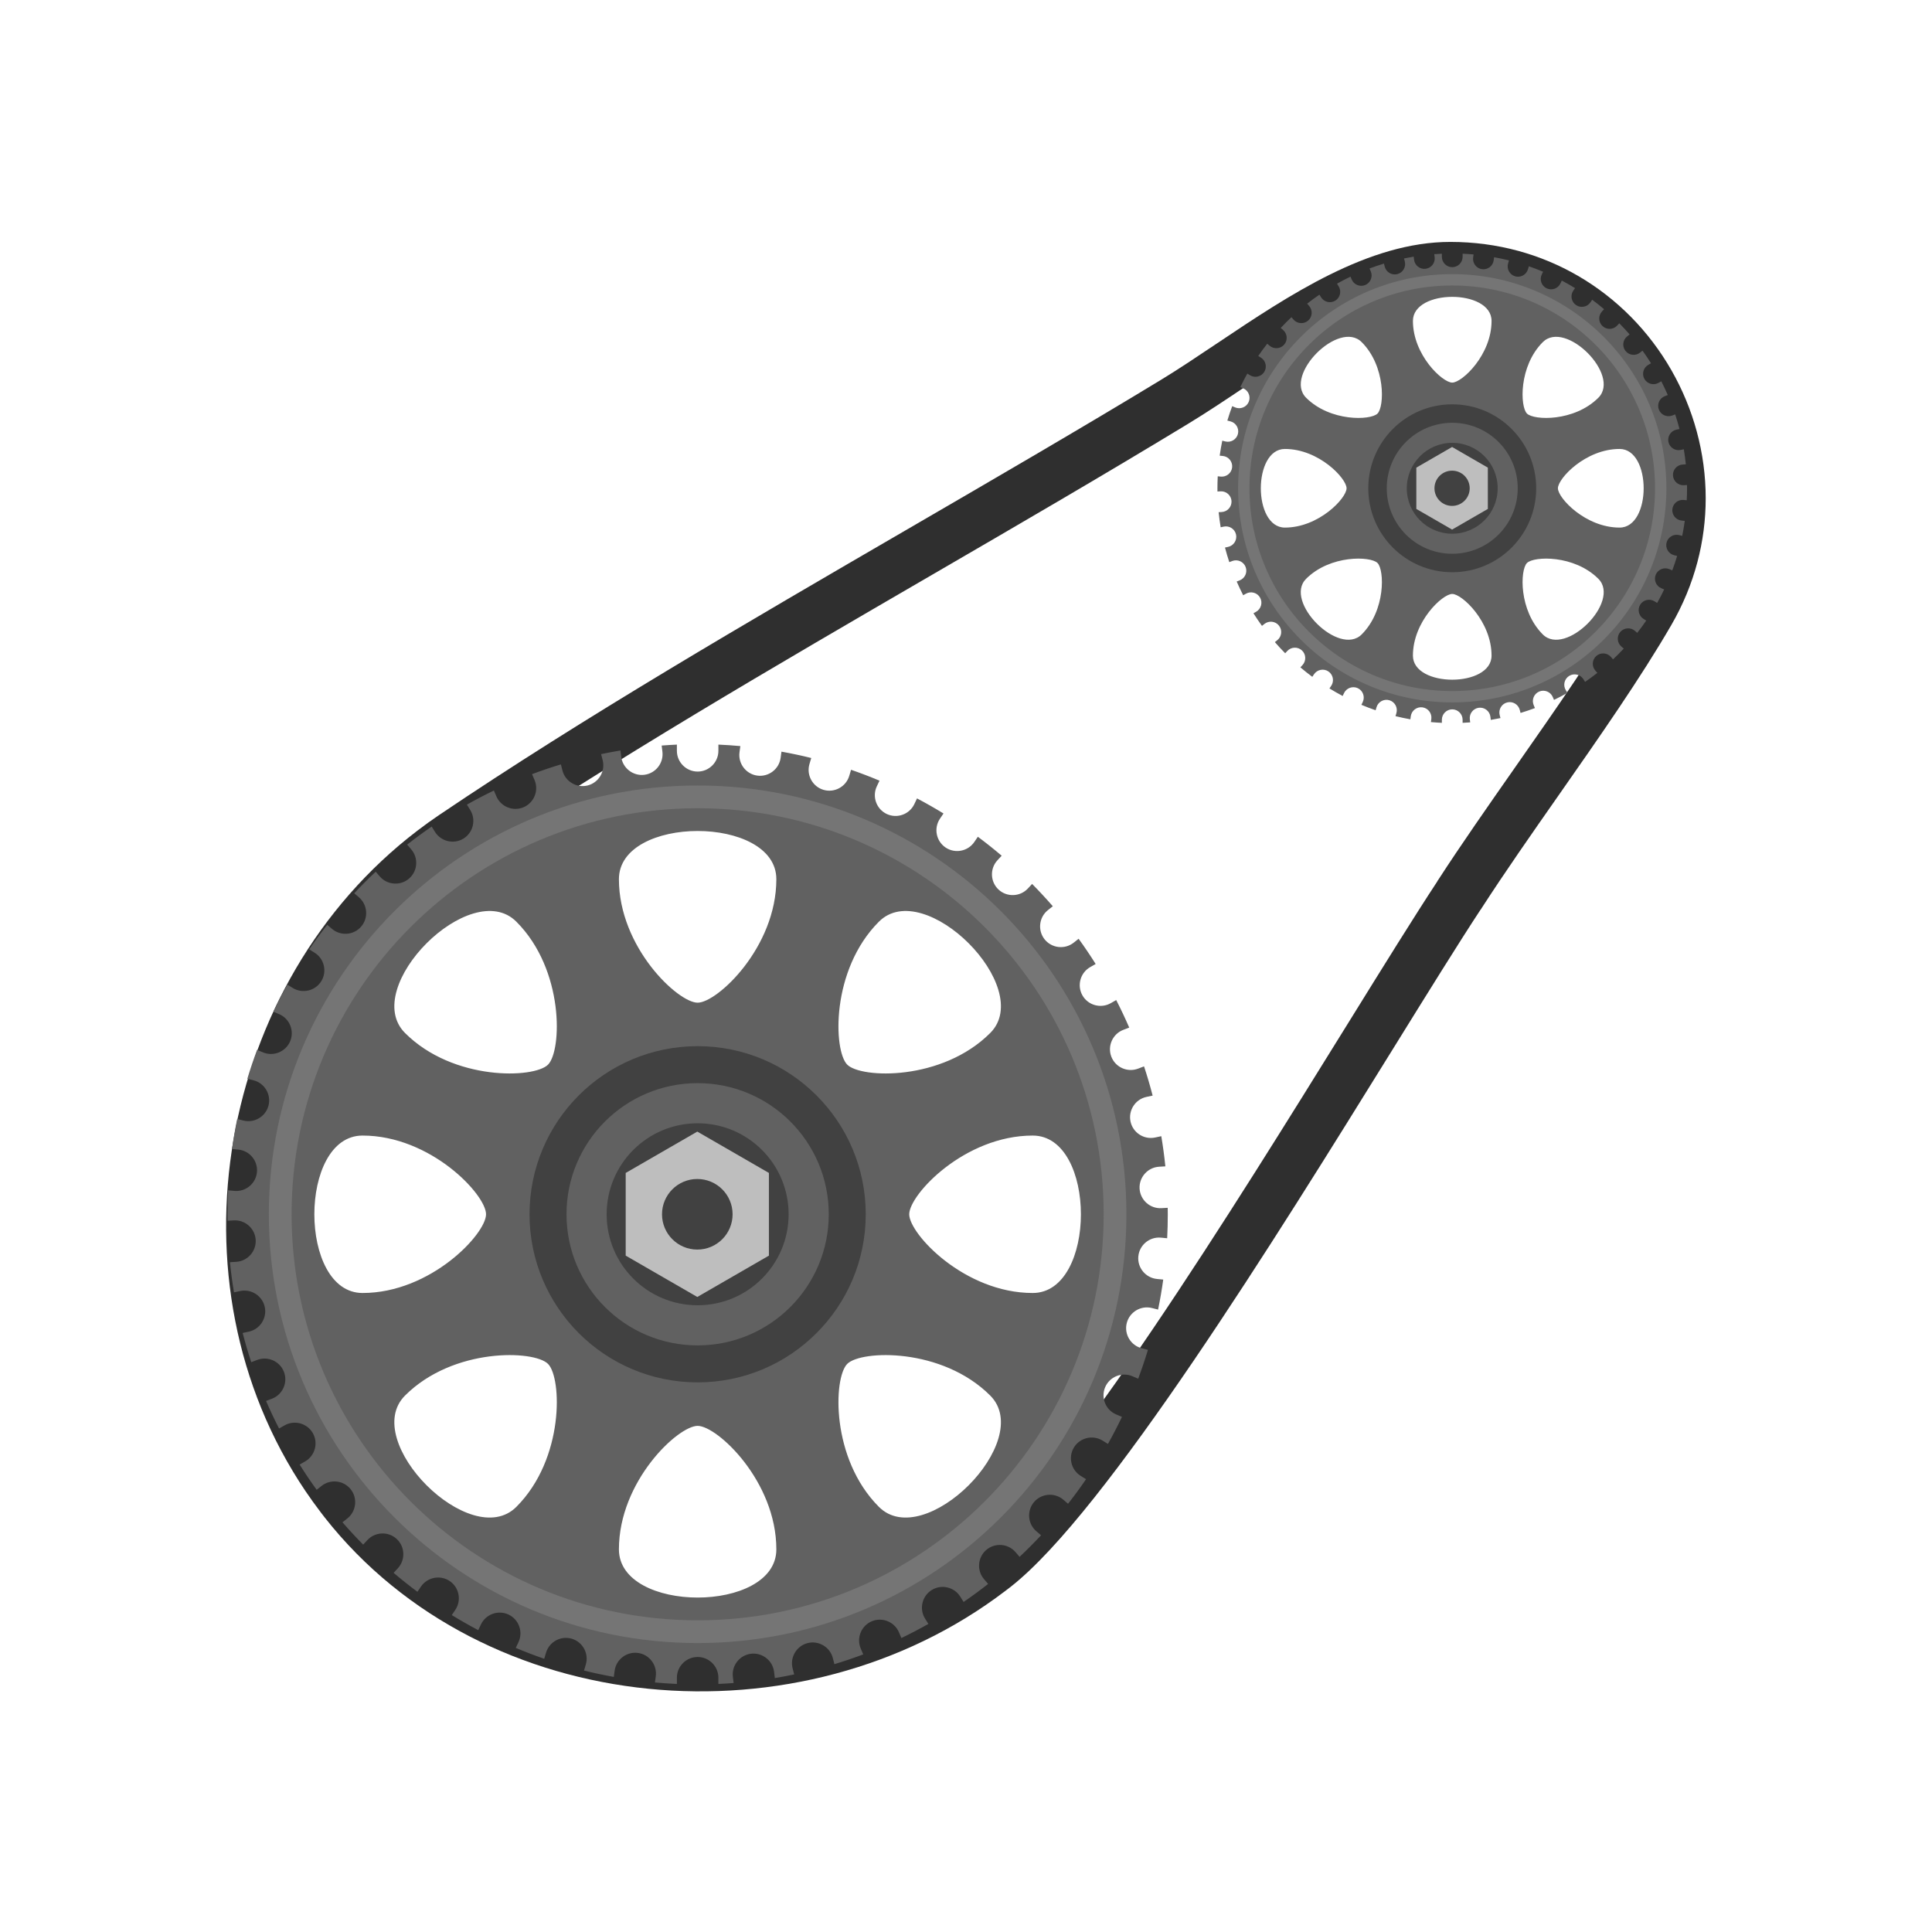 <?xml version="1.0" encoding="UTF-8"?>
<!DOCTYPE svg PUBLIC "-//W3C//DTD SVG 1.1//EN" "http://www.w3.org/Graphics/SVG/1.1/DTD/svg11.dtd">
<!-- Creator: CorelDRAW -->
<svg xmlns="http://www.w3.org/2000/svg" xml:space="preserve" width="2048px" height="2048px" style="shape-rendering:geometricPrecision; text-rendering:geometricPrecision; image-rendering:optimizeQuality; fill-rule:evenodd; clip-rule:evenodd"
viewBox="0 0 2048 2048"
 xmlns:xlink="http://www.w3.org/1999/xlink">
 <defs>
  <style type="text/css">
   <![CDATA[
    .fil6 {fill:none}
    .fil1 {fill:#414141}
    .fil2 {fill:#616161}
    .fil5 {fill:#BEBEBE}
    .fil0 {fill:#2F2F2F;fill-rule:nonzero}
    .fil3 {fill:#414141;fill-rule:nonzero}
    .fil4 {fill:#757575;fill-rule:nonzero}
   ]]>
  </style>
 </defs>
 <g id="Layer_x0020_1">
  <path class="fil0" d="M496.179 909.509c-7.258,4.899 -14.027,9.746 -20.308,14.537 -94.371,71.965 -154.384,178.942 -174.103,292.796 -19.706,113.777 0.863,234.184 67.63,333.097 4.772,7.068 9.533,13.724 14.274,19.942 0.529,0.694 1.775,2.288 3.764,4.814 74.794,95.046 187.218,149.053 305.273,160.884 118.578,11.884 242.542,-18.681 339.77,-92.825 0.798,-0.608 2.601,-2.017 5.301,-4.141 93.433,-73.526 269.253,-357.167 391.694,-554.698 37.406,-60.347 69.873,-112.721 94.178,-149.653l-0.052 -0.033 0.174 -0.268 -0.046 -0.03c0.279,-0.424 0.569,-0.836 0.867,-1.24 23.972,-37.029 52.896,-78.396 82.103,-120.171 42.565,-60.879 85.756,-122.653 117.507,-177.508 19.821,-34.241 28.904,-70.915 28.904,-106.83 0,-38.353 -10.369,-75.811 -29.084,-108.514 -18.736,-32.737 -45.752,-60.667 -79.02,-79.925 -30.815,-17.837 -67.207,-28.292 -107.596,-28.292 -70.357,0 -146.826,51.222 -216.633,97.98 -20.802,13.935 -41.043,27.492 -61.783,40.089 -89.243,54.202 -178.791,106.237 -269.146,158.74 -168.836,98.107 -340.485,197.85 -493.666,301.25zm-53.608 -29.076c7.759,-5.917 15.392,-11.414 22.885,-16.472 153.82,-103.831 326.771,-204.331 496.888,-303.182 92.701,-53.867 184.572,-107.251 268.286,-158.095 18.329,-11.132 38.699,-24.776 59.636,-38.802 76.543,-51.269 160.388,-107.433 247.141,-107.433 50.367,0 96.091,13.234 135.097,35.813 41.904,24.256 75.817,59.238 99.215,100.12 23.417,40.917 36.39,87.795 36.39,135.8 0,45.072 -11.445,91.178 -36.425,134.33 -32.359,55.905 -76.543,119.099 -120.084,181.375 -28.101,40.192 -55.928,79.991 -80.92,118.616 -0.318,0.563 -0.654,1.122 -1.016,1.671l-0.099 -0.065c-23.33,35.439 -55.916,88.006 -93.471,148.593 -124.638,201.075 -303.61,489.802 -404.37,569.093 -1.028,0.809 -2.979,2.309 -5.946,4.571 -108.597,82.814 -246.65,116.992 -378.442,103.784 -132.313,-13.259 -258.624,-74.182 -343.085,-181.511 -0.685,-0.87 -2.095,-2.706 -4.194,-5.459 -5.881,-7.711 -11.281,-15.219 -16.208,-22.519 -75.033,-111.158 -98.234,-245.979 -76.224,-373.059 21.997,-127.003 89.186,-246.522 194.945,-327.17z"/>
  <g id="_429569664">
   <path id="_429570024" class="fil1" d="M1590.09 517.59c0,-27.974 -22.677,-50.652 -50.653,-50.652 -27.974,0 -50.652,22.677 -50.652,50.652 0,27.974 22.677,50.652 50.652,50.652 27.976,0 50.653,-22.677 50.653,-50.652z"/>
   <path id="_429570192" class="fil2" d="M1581.11 340.197c0,36.108 -31.273,65.376 -41.673,65.376 -10.398,0 -41.673,-29.269 -41.673,-65.376 0,-34.03 83.346,-34.03 83.346,0zm54.297 332.299c-25.531,-25.532 -24.113,-68.341 -16.76,-75.695 7.354,-7.354 50.164,-8.771 75.695,16.76 24.063,24.063 -34.872,82.997 -58.935,58.935zm-250.872 -250.872c25.531,25.531 68.341,24.113 75.695,16.76 7.354,-7.354 8.771,-50.164 -16.76,-75.695 -24.064,-24.064 -82.997,34.871 -58.935,58.935zm332.296 137.641c-36.105,0 -65.375,-31.273 -65.375,-41.673 0,-10.4 29.27,-41.673 65.375,-41.673 34.03,0 34.03,83.346 0,83.346zm-354.786 0c36.105,0 65.374,-31.273 65.374,-41.673 0,-10.4 -29.269,-41.673 -65.374,-41.673 -34.03,0 -34.03,83.346 0,83.346zm332.296 -137.641c-25.531,25.531 -68.341,24.113 -75.695,16.76 -7.354,-7.354 -8.771,-50.164 16.76,-75.695 24.063,-24.064 82.997,34.871 58.935,58.935zm-250.872 250.872c25.531,-25.532 24.113,-68.341 16.76,-75.695 -7.354,-7.354 -50.164,-8.771 -75.695,16.76 -24.063,24.063 34.871,82.997 58.935,58.935zm137.641 22.491c0,-36.106 -31.273,-65.376 -41.673,-65.376 -10.398,0 -41.673,29.27 -41.673,65.376 0,34.03 83.346,34.03 83.346,0zm-30.685 -426.043c3.899,0.169 7.774,0.433 11.623,0.783l-0.443 3.262c-0.814,5.988 3.418,11.554 9.405,12.368l0.002 0c5.988,0.815 11.552,-3.419 12.366,-9.407l0.446 -3.279c5.315,0.957 10.573,2.075 15.767,3.363l-0.948 3.198c-1.717,5.792 1.617,11.936 7.411,13.655l0.001 0c5.794,1.72 11.939,-1.616 13.655,-7.41l0.951 -3.207c5.099,1.759 10.12,3.685 15.061,5.761l-1.424 3.014c-2.581,5.465 -0.223,12.045 5.242,14.628l0.002 0.001c5.463,2.58 12.045,0.221 14.624,-5.244l1.42 -3.006c4.761,2.516 9.436,5.173 14.008,7.984l-1.86 2.752c-3.385,5.006 -2.057,11.871 2.949,15.255l0 0.001c5.009,3.383 11.873,2.056 15.255,-2.952l1.846 -2.732c4.317,3.208 8.52,6.555 12.613,10.031l-2.231 2.407c-4.106,4.434 -3.84,11.419 0.592,15.528l0 0.004c4.433,4.104 11.418,3.84 15.528,-0.593l2.228 -2.405c3.775,3.822 7.43,7.761 10.955,11.817l-2.58 2.044c-4.734,3.755 -5.537,10.701 -1.782,15.437l-0.001 0.001c3.756,4.735 10.698,5.541 15.437,1.782l2.594 -2.055c3.15,4.346 6.154,8.803 9.021,13.357l-2.883 1.641c-5.25,2.988 -7.106,9.73 -4.117,14.982l0 0.004c2.991,5.252 9.73,7.104 14.985,4.115l2.897 -1.648c2.448,4.772 4.749,9.631 6.893,14.576l-3.133 1.193c-5.643,2.153 -8.506,8.533 -6.353,14.18l0 0.002c2.153,5.647 8.53,8.506 14.181,6.351l3.139 -1.196c1.685,5.083 3.2,10.245 4.556,15.468l-3.269 0.702c-5.906,1.267 -9.707,7.136 -8.441,13.045l-0.002 0.004c1.267,5.908 7.133,9.707 13.048,8.438l3.25 -0.696c0.882,5.274 1.605,10.599 2.148,15.978l-3.307 0.191c-6.031,0.35 -10.683,5.572 -10.332,11.604l0 0.004c0.351,6.033 5.567,10.683 11.605,10.329l3.275 -0.189c0.017,1.141 0.043,2.28 0.043,3.424 0,4.257 -0.107,8.487 -0.321,12.691l-3.289 -0.313c-6.013,-0.574 -11.407,3.876 -11.981,9.892l-0.001 0.004c-0.574,6.015 3.874,11.405 9.898,11.976l3.296 0.315c-0.744,5.353 -1.658,10.652 -2.734,15.891l-3.235 -0.82c-5.854,-1.483 -11.863,2.093 -13.347,7.95l-0.004 0.004c-1.483,5.858 2.089,11.862 7.955,13.347l3.256 0.827c-1.553,5.169 -3.278,10.261 -5.156,15.281l-3.086 -1.31c-5.559,-2.36 -12.044,0.259 -14.405,5.822l-0.002 0.002c-2.36,5.563 0.255,12.044 5.825,14.404l3.074 1.304c-2.326,4.86 -4.798,9.637 -7.421,14.317l-2.836 -1.756c-5.135,-3.18 -11.943,-1.58 -15.125,3.556l-0.002 0.001c-3.178,5.139 -1.584,11.943 3.56,15.125l2.818 1.746c-3.034,4.441 -6.217,8.773 -9.528,13.002l-2.502 -2.139c-4.59,-3.926 -11.562,-3.384 -15.49,1.208l-0.002 0.001c-3.926,4.593 -3.387,11.563 1.212,15.49l2.492 2.132c-3.671,3.924 -7.466,7.731 -11.379,11.413l-2.141 -2.49c-3.937,-4.579 -10.911,-5.107 -15.491,-1.167l-0.002 0c-4.58,3.941 -5.109,10.911 -1.165,15.496l2.151 2.503c-4.219,3.319 -8.554,6.501 -12.99,9.543l-1.747 -2.803c-3.194,-5.127 -10.004,-6.711 -15.133,-3.516l-0.002 0c-5.127,3.198 -6.712,10.004 -3.513,15.135l1.753 2.813c-4.674,2.636 -9.436,5.127 -14.288,7.468l-1.311 -3.064c-2.374,-5.554 -8.863,-8.158 -14.422,-5.783l-0.002 0c-5.555,2.38 -8.159,8.865 -5.78,14.422l1.318 3.084c-5.014,1.889 -10.11,3.605 -15.272,5.171l-0.83 -3.233c-1.5,-5.85 -7.517,-9.415 -13.37,-7.913l-0.002 -0.001c-5.854,1.504 -9.417,7.517 -7.913,13.371l0.824 3.215c-3.392,0.707 -6.803,1.356 -10.244,1.925l-0.4 -3.294c-0.728,-5.998 -6.23,-10.311 -12.23,-9.582l-0.002 0.001c-5.999,0.729 -10.311,6.23 -9.583,12.23l0.396 3.256c-2.675,0.204 -5.36,0.379 -8.06,0.496l0 -3.291c0,-6.043 -4.943,-10.985 -10.985,-10.985l-0.004 0c-6.043,0 -10.985,4.943 -10.985,10.985l0 3.291c-3.899,-0.169 -7.773,-0.436 -11.623,-0.783l0.443 -3.262c0.814,-5.988 -3.418,-11.554 -9.405,-12.368l-0.002 0c-5.988,-0.815 -11.554,3.419 -12.366,9.407l-0.446 3.279c-5.315,-0.957 -10.573,-2.074 -15.767,-3.363l0.948 -3.198c1.717,-5.792 -1.617,-11.936 -7.411,-13.655l-0.001 0c-5.794,-1.72 -11.939,1.616 -13.656,7.41l-0.951 3.207c-5.098,-1.759 -10.118,-3.686 -15.06,-5.761l1.424 -3.014c2.581,-5.465 0.223,-12.045 -5.242,-14.628l-0.002 -0.001c-5.463,-2.58 -12.045,-0.221 -14.624,5.244l-1.42 3.006c-4.761,-2.516 -9.436,-5.173 -14.008,-7.984l1.86 -2.752c3.385,-5.006 2.057,-11.871 -2.949,-15.255l0 -0.001c-5.009,-3.383 -11.873,-2.056 -15.255,2.952l-1.846 2.732c-4.317,-3.208 -8.518,-6.557 -12.614,-10.031l2.231 -2.407c4.107,-4.434 3.841,-11.419 -0.591,-15.528l0 -0.004c-4.433,-4.104 -11.418,-3.84 -15.528,0.593l-2.228 2.405c-3.776,-3.821 -7.431,-7.76 -10.955,-11.817l2.58 -2.044c4.734,-3.755 5.537,-10.701 1.781,-15.437l0.002 -0.001c-3.756,-4.735 -10.698,-5.541 -15.437,-1.782l-2.594 2.055c-3.15,-4.346 -6.152,-8.804 -9.021,-13.357l2.883 -1.641c5.25,-2.988 7.104,-9.73 4.116,-14.982l0 -0.004c-2.989,-5.252 -9.729,-7.104 -14.983,-4.115l-2.897 1.648c-2.448,-4.772 -4.749,-9.632 -6.893,-14.576l3.133 -1.193c5.643,-2.153 8.506,-8.532 6.353,-14.18l0 -0.002c-2.153,-5.647 -8.53,-8.506 -14.181,-6.351l-3.139 1.196c-1.685,-5.083 -3.196,-10.245 -4.556,-15.468l3.269 -0.702c5.906,-1.267 9.707,-7.136 8.441,-13.045l0.001 -0.004c-1.267,-5.908 -7.131,-9.707 -13.046,-8.438l-3.25 0.696c-0.883,-5.271 -1.602,-10.599 -2.15,-15.978l3.308 -0.191c6.031,-0.35 10.682,-5.572 10.332,-11.604l0 -0.004c-0.351,-6.033 -5.567,-10.683 -11.605,-10.329l-3.275 0.189c-0.017,-1.141 -0.043,-2.28 -0.043,-3.424 0,-4.257 0.11,-8.486 0.321,-12.691l3.289 0.313c6.013,0.574 11.407,-3.876 11.981,-9.892l0.001 -0.004c0.574,-6.015 -3.874,-11.405 -9.899,-11.976l-3.295 -0.315c0.744,-5.353 1.655,-10.652 2.734,-15.891l3.235 0.82c5.854,1.483 11.863,-2.093 13.347,-7.95l0.004 -0.004c1.483,-5.857 -2.089,-11.862 -7.955,-13.347l-3.257 -0.827c1.554,-5.167 3.281,-10.261 5.157,-15.281l3.086 1.31c5.559,2.36 12.044,-0.259 14.405,-5.822l0.002 -0.002c2.36,-5.563 -0.255,-12.044 -5.825,-14.404l-3.074 -1.304c2.326,-4.86 4.796,-9.638 7.421,-14.317l2.836 1.756c5.135,3.18 11.943,1.58 15.124,-3.556l0.004 -0.001c3.178,-5.139 1.584,-11.943 -3.561,-15.125l-2.817 -1.746c3.035,-4.441 6.217,-8.773 9.528,-13.002l2.502 2.139c4.59,3.926 11.562,3.384 15.49,-1.208l0.002 -0.001c3.926,-4.593 3.387,-11.563 -1.212,-15.49l-2.492 -2.132c3.671,-3.924 7.463,-7.733 11.378,-11.413l2.143 2.49c3.937,4.579 10.911,5.107 15.491,1.167l0.002 0c4.58,-3.941 5.109,-10.911 1.165,-15.496l-2.151 -2.503c4.219,-3.32 8.557,-6.497 12.99,-9.543l1.747 2.803c3.194,5.127 10.004,6.711 15.133,3.516l0.002 0c5.127,-3.198 6.712,-10.004 3.513,-15.135l-1.753 -2.813c4.672,-2.637 9.436,-5.13 14.288,-7.468l1.311 3.064c2.374,5.554 8.863,8.158 14.422,5.783l0.002 0c5.555,-2.38 8.159,-8.865 5.78,-14.422l-1.318 -3.084c5.014,-1.889 10.109,-3.605 15.272,-5.171l0.83 3.233c1.499,5.85 7.517,9.415 13.37,7.913l0.002 0.001c5.854,-1.504 9.417,-7.517 7.913,-13.371l-0.824 -3.215c3.392,-0.71 6.803,-1.357 10.244,-1.925l0.4 3.294c0.728,5.998 6.23,10.311 12.23,9.582l0.002 -0.001c5.998,-0.729 10.311,-6.23 9.583,-12.23l-0.396 -3.256c2.675,-0.203 5.36,-0.379 8.06,-0.496l0 3.291c0,6.043 4.943,10.985 10.985,10.985l0.004 0c6.043,0 10.985,-4.943 10.985,-10.985l0 -3.291zm-10.988 200.476c26.605,0 48.171,21.567 48.171,48.171 0,26.604 -21.566,48.171 -48.171,48.171 -26.604,0 -48.17,-21.567 -48.17,-48.171 0,-26.604 21.566,-48.171 48.17,-48.171z"/>
   <path id="_429569976" class="fil3" d="M1539.44 428.594c24.575,0 46.826,9.964 62.929,26.068 16.104,16.102 26.067,38.354 26.067,62.928 0,24.573 -9.961,46.822 -26.067,62.928 -16.103,16.104 -38.354,26.068 -62.929,26.068 -24.573,0 -46.822,-9.963 -62.928,-26.068 -16.105,-16.105 -26.067,-38.355 -26.067,-62.928 0,-24.574 9.963,-46.826 26.067,-62.928 16.105,-16.105 38.355,-26.068 62.928,-26.068zm49.089 39.907c-12.56,-12.559 -29.916,-20.33 -49.089,-20.33 -19.169,0 -36.527,7.769 -49.088,20.33 -12.56,12.56 -20.33,29.917 -20.33,49.089 0,19.171 7.769,36.527 20.33,49.089 12.561,12.561 29.919,20.33 49.088,20.33 19.173,0 36.529,-7.772 49.089,-20.33 12.561,-12.562 20.33,-29.919 20.33,-49.089 0,-19.172 -7.77,-36.529 -20.33,-49.089z"/>
   <path id="_429569592" class="fil4" d="M1539.44 290.59c62.684,0 119.436,25.408 160.513,66.487 41.08,41.078 66.488,97.83 66.488,160.513 0,62.684 -25.408,119.436 -66.488,160.513 -41.078,41.078 -97.828,66.487 -160.513,66.487 -62.684,0 -119.434,-25.409 -160.512,-66.487 -41.079,-41.078 -66.488,-97.828 -66.488,-160.513 0,-62.685 25.409,-119.436 66.488,-160.513 41.078,-41.079 97.83,-66.487 160.512,-66.487zm152.004 74.996c-38.9,-38.9 -92.64,-62.959 -152.004,-62.959 -59.363,0 -113.105,24.059 -152.003,62.959 -38.897,38.897 -62.959,92.641 -62.959,152.003 0,59.362 24.061,113.106 62.959,152.003 38.897,38.897 92.642,62.959 152.003,62.959 59.362,0 113.107,-24.061 152.004,-62.959 38.9,-38.898 62.959,-92.64 62.959,-152.003 0,-59.363 -24.059,-113.105 -62.959,-152.003z"/>
   <path id="_429569736" class="fil5" d="M1539.27 473.821l18.957 10.944 18.954 10.944 0 21.887 0 21.887 -18.954 10.944 -18.957 10.944 -18.956 -10.944 -18.954 -10.944 0 -21.887 0 -21.887 18.954 -10.944 18.956 -10.944zm0 25.093c10.318,0 18.683,8.366 18.683,18.683 0,10.317 -8.365,18.681 -18.683,18.681 -10.317,0 -18.681,-8.365 -18.681,-18.681 0,-10.317 8.365,-18.683 18.681,-18.683z"/>
  </g>
  <g id="_429568992">
   <path id="_429569424" class="fil1" d="M840.94 1287.18c0,-56.014 -45.406,-101.42 -101.42,-101.42 -56.014,0 -101.419,45.406 -101.419,101.42 0,56.014 45.405,101.42 101.419,101.42 56.014,0 101.42,-45.406 101.42,-101.42z"/>
   <path id="_429569352" class="fil2" d="M822.961 931.986c0,72.296 -62.619,130.902 -83.441,130.902 -20.823,0 -83.441,-58.605 -83.441,-130.902 0,-68.139 166.883,-68.139 166.883,0zm108.717 665.357c-51.122,-51.12 -48.282,-136.839 -33.559,-151.563 14.724,-14.724 100.441,-17.562 151.563,33.559 48.181,48.181 -69.823,166.185 -118.004,118.004zm-502.32 -502.32c51.12,51.12 136.839,48.282 151.563,33.559 14.724,-14.724 17.562,-100.442 -33.559,-151.563 -48.182,-48.181 -166.185,69.823 -118.004,118.004zm665.353 275.599c-72.293,0 -130.898,-62.619 -130.898,-83.441 0,-20.822 58.605,-83.44 130.898,-83.44 68.139,0 68.139,166.882 0,166.882zm-710.384 0c72.294,0 130.899,-62.619 130.899,-83.441 0,-20.822 -58.605,-83.44 -130.899,-83.44 -68.139,0 -68.139,166.882 0,166.882zm665.354 -275.599c-51.122,51.12 -136.839,48.282 -151.563,33.559 -14.724,-14.724 -17.563,-100.442 33.559,-151.563 48.181,-48.181 166.185,69.823 118.004,118.004zm-502.32 502.32c51.12,-51.12 48.282,-136.839 33.559,-151.563 -14.724,-14.724 -100.442,-17.562 -151.563,33.559 -48.181,48.181 69.822,166.185 118.004,118.004zm275.599 45.033c0,-72.296 -62.619,-130.902 -83.441,-130.902 -20.823,0 -83.441,58.605 -83.441,130.902 0,68.139 166.883,68.139 166.883,0zm-61.441 -853.061c7.806,0.338 15.566,0.868 23.274,1.567l-0.888 6.534c-1.629,11.989 6.846,23.131 18.831,24.763l0.006 0c11.989,1.631 23.132,-6.846 24.761,-18.835l0.894 -6.565c10.642,1.915 21.17,4.154 31.569,6.732l-1.898 6.403c-3.441,11.598 3.237,23.901 14.839,27.341l0.002 0c11.602,3.443 23.904,-3.235 27.341,-14.837l1.904 -6.42c10.207,3.522 20.261,7.378 30.156,11.536l-2.852 6.035c-5.167,10.942 -0.445,24.118 10.496,29.288l0.002 0.004c10.939,5.164 24.118,0.443 29.283,-10.5l2.844 -6.018c9.533,5.037 18.893,10.358 28.048,15.985l-3.724 5.512c-6.78,10.022 -4.12,23.767 5.906,30.543l0 0.004c10.028,6.772 23.771,4.116 30.543,-5.911l3.698 -5.469c8.642,6.423 17.059,13.124 25.254,20.085l-4.467 4.821c-8.223,8.876 -7.69,22.861 1.183,31.09l0 0.006c8.876,8.219 22.863,7.69 31.091,-1.186l4.461 -4.815c7.557,7.654 14.877,15.54 21.933,23.661l-5.164 4.095c-9.478,7.517 -11.087,21.424 -3.568,30.908l-0.002 0.002c7.52,9.482 21.422,11.093 30.908,3.568l5.193 -4.115c6.307,8.704 12.322,17.626 18.063,26.745l-5.772 3.285c-10.511,5.983 -14.226,19.482 -8.243,30l0 0.006c5.986,10.517 19.48,14.225 30.004,8.239l5.8 -3.298c4.902,9.553 9.51,19.283 13.801,29.184l-6.273 2.389c-11.301,4.311 -17.033,17.085 -12.722,28.391l0 0.006c4.311,11.307 17.079,17.033 28.395,12.716l6.287 -2.395c3.373,10.179 6.405,20.513 9.122,30.972l-6.547 1.403c-11.825,2.537 -19.437,14.29 -16.903,26.12l-0.002 0.009c2.537,11.828 14.281,19.436 26.122,16.893l6.51 -1.391c1.765,10.557 3.214,21.222 4.302,31.99l-6.622 0.385c-12.076,0.7 -21.39,11.155 -20.689,23.236l0 0.005c0.703,12.08 11.147,21.39 23.238,20.681l6.56 -0.379c0.032,2.287 0.084,4.566 0.084,6.857 0,8.524 -0.215,16.995 -0.643,25.411l-6.588 -0.628c-12.039,-1.148 -22.839,7.763 -23.988,19.807l-0.002 0.006c-1.149,12.045 7.756,22.837 19.819,23.982l6.599 0.631c-1.489,10.717 -3.321,21.329 -5.473,31.818l-6.478 -1.641c-11.72,-2.972 -23.753,4.189 -26.725,15.918l-0.006 0.006c-2.972,11.729 4.183,23.751 15.927,26.725l6.522 1.656c-3.111,10.349 -6.566,20.544 -10.324,30.595l-6.18 -2.621c-11.133,-4.724 -24.116,0.517 -28.843,11.656l-0.006 0.004c-4.724,11.139 0.511,24.115 11.666,28.84l6.154 2.613c-4.655,9.73 -9.606,19.294 -14.857,28.665l-5.679 -3.515c-10.283,-6.369 -23.913,-3.165 -30.284,7.12l-0.006 0.004c-6.365,10.289 -3.171,23.913 7.129,30.284l5.641 3.495c-6.076,8.894 -12.449,17.568 -19.077,26.034l-5.009 -4.283c-9.191,-7.86 -23.151,-6.776 -31.016,2.419l-0.005 0.004c-7.861,9.197 -6.782,23.151 2.427,31.016l4.988 4.267c-7.349,7.858 -14.947,15.482 -22.781,22.853l-4.289 -4.985c-7.884,-9.168 -21.847,-10.227 -31.018,-2.337l-0.006 0c-9.171,7.893 -10.231,21.847 -2.332,31.028l4.307 5.011c-8.448,6.645 -17.127,13.016 -26.01,19.109l-3.497 -5.613c-6.394,-10.265 -20.03,-13.436 -30.301,-7.039l-0.006 0c-10.265,6.403 -13.439,20.03 -7.033,30.304l3.509 5.634c-9.357,5.277 -18.893,10.265 -28.608,14.952l-2.624 -6.133c-4.754,-11.119 -17.747,-16.335 -28.878,-11.578l-0.006 0c-11.121,4.765 -16.335,17.75 -11.572,28.877l2.639 6.175c-10.039,3.782 -20.244,7.219 -30.579,10.355l-1.661 -6.472c-3.004,-11.714 -15.051,-18.852 -26.771,-15.846l-0.006 -0.004c-11.721,3.012 -18.855,15.051 -15.843,26.774l1.649 6.437c-6.79,1.419 -13.622,2.714 -20.51,3.854l-0.802 -6.593c-1.459,-12.011 -12.476,-20.647 -24.488,-19.188l-0.006 0.002c-12.011,1.459 -20.647,12.476 -19.188,24.489l0.793 6.521c-5.359,0.409 -10.734,0.758 -16.139,0.992l0 -6.587c0,-12.1 -9.898,-21.998 -21.997,-21.998l-0.006 0c-12.099,0 -21.998,9.898 -21.998,21.998l0 6.587c-7.806,-0.338 -15.562,-0.873 -23.273,-1.567l0.888 -6.534c1.629,-11.989 -6.846,-23.131 -18.833,-24.763l-0.006 0c-11.989,-1.631 -23.131,6.846 -24.759,18.835l-0.894 6.565c-10.642,-1.915 -21.17,-4.152 -31.569,-6.732l1.898 -6.403c3.439,-11.598 -3.237,-23.901 -14.839,-27.341l-0.004 0c-11.602,-3.443 -23.903,3.235 -27.34,14.837l-1.904 6.42c-10.208,-3.522 -20.262,-7.381 -30.157,-11.536l2.854 -6.035c5.167,-10.942 0.445,-24.118 -10.496,-29.288l-0.004 -0.004c-10.939,-5.164 -24.118,-0.443 -29.282,10.5l-2.844 6.018c-9.534,-5.037 -18.893,-10.358 -28.048,-15.985l3.724 -5.512c6.778,-10.022 4.12,-23.767 -5.906,-30.543l0 -0.004c-10.028,-6.772 -23.771,-4.116 -30.544,5.911l-3.697 5.469c-8.642,-6.423 -17.056,-13.13 -25.256,-20.085l4.467 -4.82c8.223,-8.877 7.69,-22.863 -1.182,-31.091l0 -0.006c-8.877,-8.219 -22.863,-7.69 -31.091,1.186l-4.461 4.815c-7.56,-7.65 -14.881,-15.537 -21.934,-23.661l5.165 -4.095c9.478,-7.517 11.087,-21.424 3.567,-30.908l0.004 -0.002c-7.52,-9.482 -21.422,-11.093 -30.91,-3.568l-5.193 4.115c-6.307,-8.704 -12.319,-17.629 -18.063,-26.745l5.772 -3.285c10.512,-5.983 14.226,-19.482 8.243,-30l0 -0.006c-5.986,-10.517 -19.48,-14.225 -30.002,-8.239l-5.802 3.298c-4.9,-9.553 -9.51,-19.286 -13.8,-29.184l6.272 -2.389c11.302,-4.311 17.033,-17.085 12.722,-28.391l0 -0.006c-4.311,-11.307 -17.079,-17.033 -28.394,-12.716l-6.287 2.395c-3.373,-10.179 -6.4,-20.513 -9.123,-30.972l6.548 -1.403c11.824,-2.537 19.436,-14.29 16.902,-26.12l0.004 -0.009c-2.537,-11.828 -14.281,-19.436 -26.124,-16.893l-6.509 1.391c-1.768,-10.554 -3.207,-21.221 -4.303,-31.99l6.622 -0.385c12.077,-0.7 21.39,-11.155 20.689,-23.236l0 -0.005c-0.703,-12.08 -11.147,-21.39 -23.238,-20.681l-6.559 0.379c-0.032,-2.287 -0.084,-4.566 -0.084,-6.857 0,-8.524 0.22,-16.992 0.643,-25.411l6.587 0.628c12.039,1.148 22.84,-7.763 23.988,-19.807l0.004 -0.006c1.148,-12.045 -7.757,-22.837 -19.819,-23.982l-6.6 -0.631c1.491,-10.717 3.313,-21.329 5.474,-31.818l6.478 1.641c11.72,2.972 23.753,-4.189 26.725,-15.918l0.005 -0.006c2.972,-11.729 -4.183,-23.751 -15.927,-26.725l-6.521 -1.656c3.11,-10.345 6.568,-20.544 10.323,-30.595l6.181 2.621c11.133,4.724 24.115,-0.517 28.843,-11.656l0.006 -0.004c4.724,-11.139 -0.513,-24.115 -11.666,-28.84l-6.155 -2.613c4.656,-9.73 9.604,-19.297 14.857,-28.665l5.68 3.515c10.283,6.369 23.913,3.165 30.284,-7.12l0.006 -0.004c6.365,-10.289 3.171,-23.913 -7.129,-30.284l-5.642 -3.495c6.079,-8.894 12.45,-17.568 19.078,-26.034l5.008 4.283c9.193,7.86 23.152,6.776 31.016,-2.419l0.006 -0.004c7.861,-9.197 6.782,-23.151 -2.427,-31.015l-4.988 -4.269c7.349,-7.858 14.943,-15.484 22.781,-22.853l4.287 4.985c7.884,9.168 21.847,10.227 31.018,2.337l0.006 0c9.172,-7.893 10.231,-21.847 2.333,-31.028l-4.309 -5.011c8.448,-6.648 17.134,-13.01 26.01,-19.109l3.498 5.613c6.394,10.265 20.03,13.436 30.301,7.039l0.006 0c10.265,-6.403 13.439,-20.03 7.033,-30.304l-3.51 -5.634c9.354,-5.28 18.893,-10.271 28.609,-14.952l2.624 6.133c4.753,11.119 17.747,16.335 28.877,11.578l0.006 0c11.122,-4.765 16.336,-17.75 11.574,-28.877l-2.639 -6.175c10.039,-3.781 20.241,-7.219 30.579,-10.355l1.661 6.472c3.002,11.714 15.051,18.852 26.771,15.846l0.006 0.004c11.72,-3.012 18.855,-15.051 15.843,-26.774l-1.649 -6.437c6.79,-1.421 13.62,-2.718 20.51,-3.854l0.801 6.593c1.459,12.011 12.476,20.647 24.489,19.188l0.006 -0.002c12.009,-1.459 20.646,-12.476 19.188,-24.489l-0.794 -6.521c5.359,-0.405 10.735,-0.758 16.139,-0.992l0 6.587c0,12.1 9.899,21.998 21.998,21.998l0.006 0c12.099,0 21.997,-9.898 21.997,-21.998l0 -6.587zm-22 401.411c53.271,0 96.452,43.182 96.452,96.452 0,53.27 -43.181,96.452 -96.452,96.452 -53.27,0 -96.451,-43.182 -96.451,-96.452 0,-53.27 43.181,-96.452 96.451,-96.452z"/>
   <path id="_429569088" class="fil3" d="M739.519 1108.98c49.206,0 93.758,19.949 126.001,52.194 32.245,32.243 52.194,76.795 52.194,126.001 0,49.202 -19.947,93.752 -52.194,126.001 -32.243,32.245 -76.795,52.194 -126.001,52.194 -49.202,0 -93.752,-19.947 -126,-52.194 -32.249,-32.249 -52.194,-76.799 -52.194,-126.001 0,-49.206 19.949,-93.758 52.194,-126.001 32.248,-32.248 76.798,-52.194 126,-52.194zm98.289 79.906c-25.148,-25.148 -59.901,-40.708 -98.289,-40.708 -38.385,0 -73.138,15.556 -98.289,40.708 -25.148,25.148 -40.708,59.902 -40.708,98.289 0,38.385 15.557,73.139 40.708,98.289 25.152,25.152 59.904,40.708 98.289,40.708 38.388,0 73.141,-15.56 98.289,-40.708 25.152,-25.15 40.709,-59.904 40.709,-98.289 0,-38.387 -15.56,-73.141 -40.709,-98.289z"/>
   <path id="_429568872" class="fil4" d="M739.519 832.658c125.51,0 239.144,50.874 321.394,133.127 82.253,82.25 133.127,195.884 133.127,321.394 0,125.51 -50.874,239.144 -133.127,321.394 -82.25,82.25 -195.881,133.127 -321.394,133.127 -125.512,0 -239.144,-50.877 -321.394,-133.127 -82.25,-82.25 -133.126,-195.881 -133.126,-321.394 0,-125.512 50.876,-239.144 133.126,-321.394 82.25,-82.253 195.885,-133.127 321.394,-133.127zm304.355 150.165c-77.885,-77.889 -185.491,-126.062 -304.355,-126.062 -118.863,0 -226.468,48.172 -304.355,126.062 -77.883,77.883 -126.062,185.495 -126.062,304.355 0,118.86 48.178,226.472 126.062,304.355 77.883,77.883 185.495,126.062 304.355,126.062 118.86,0 226.472,-48.178 304.355,-126.062 77.889,-77.887 126.062,-185.492 126.062,-304.355 0,-118.863 -48.172,-226.468 -126.062,-304.355z"/>
   <path id="_429569280" class="fil5" d="M739.17 1199.54l37.956 21.913 37.951 21.914 0 43.824 0 43.824 -37.951 21.913 -37.956 21.914 -37.957 -21.914 -37.95 -21.913 0 -43.824 0 -43.824 37.95 -21.914 37.957 -21.913zm0 50.244c20.657,0 37.407,16.749 37.407,37.407 0,20.657 -16.749,37.407 -37.407,37.407 -20.657,0 -37.407,-16.749 -37.407,-37.407 0,-20.657 16.749,-37.407 37.407,-37.407z"/>
  </g>
 </g>
 <rect class="fil6" width="2048" height="2048"/>
</svg>
